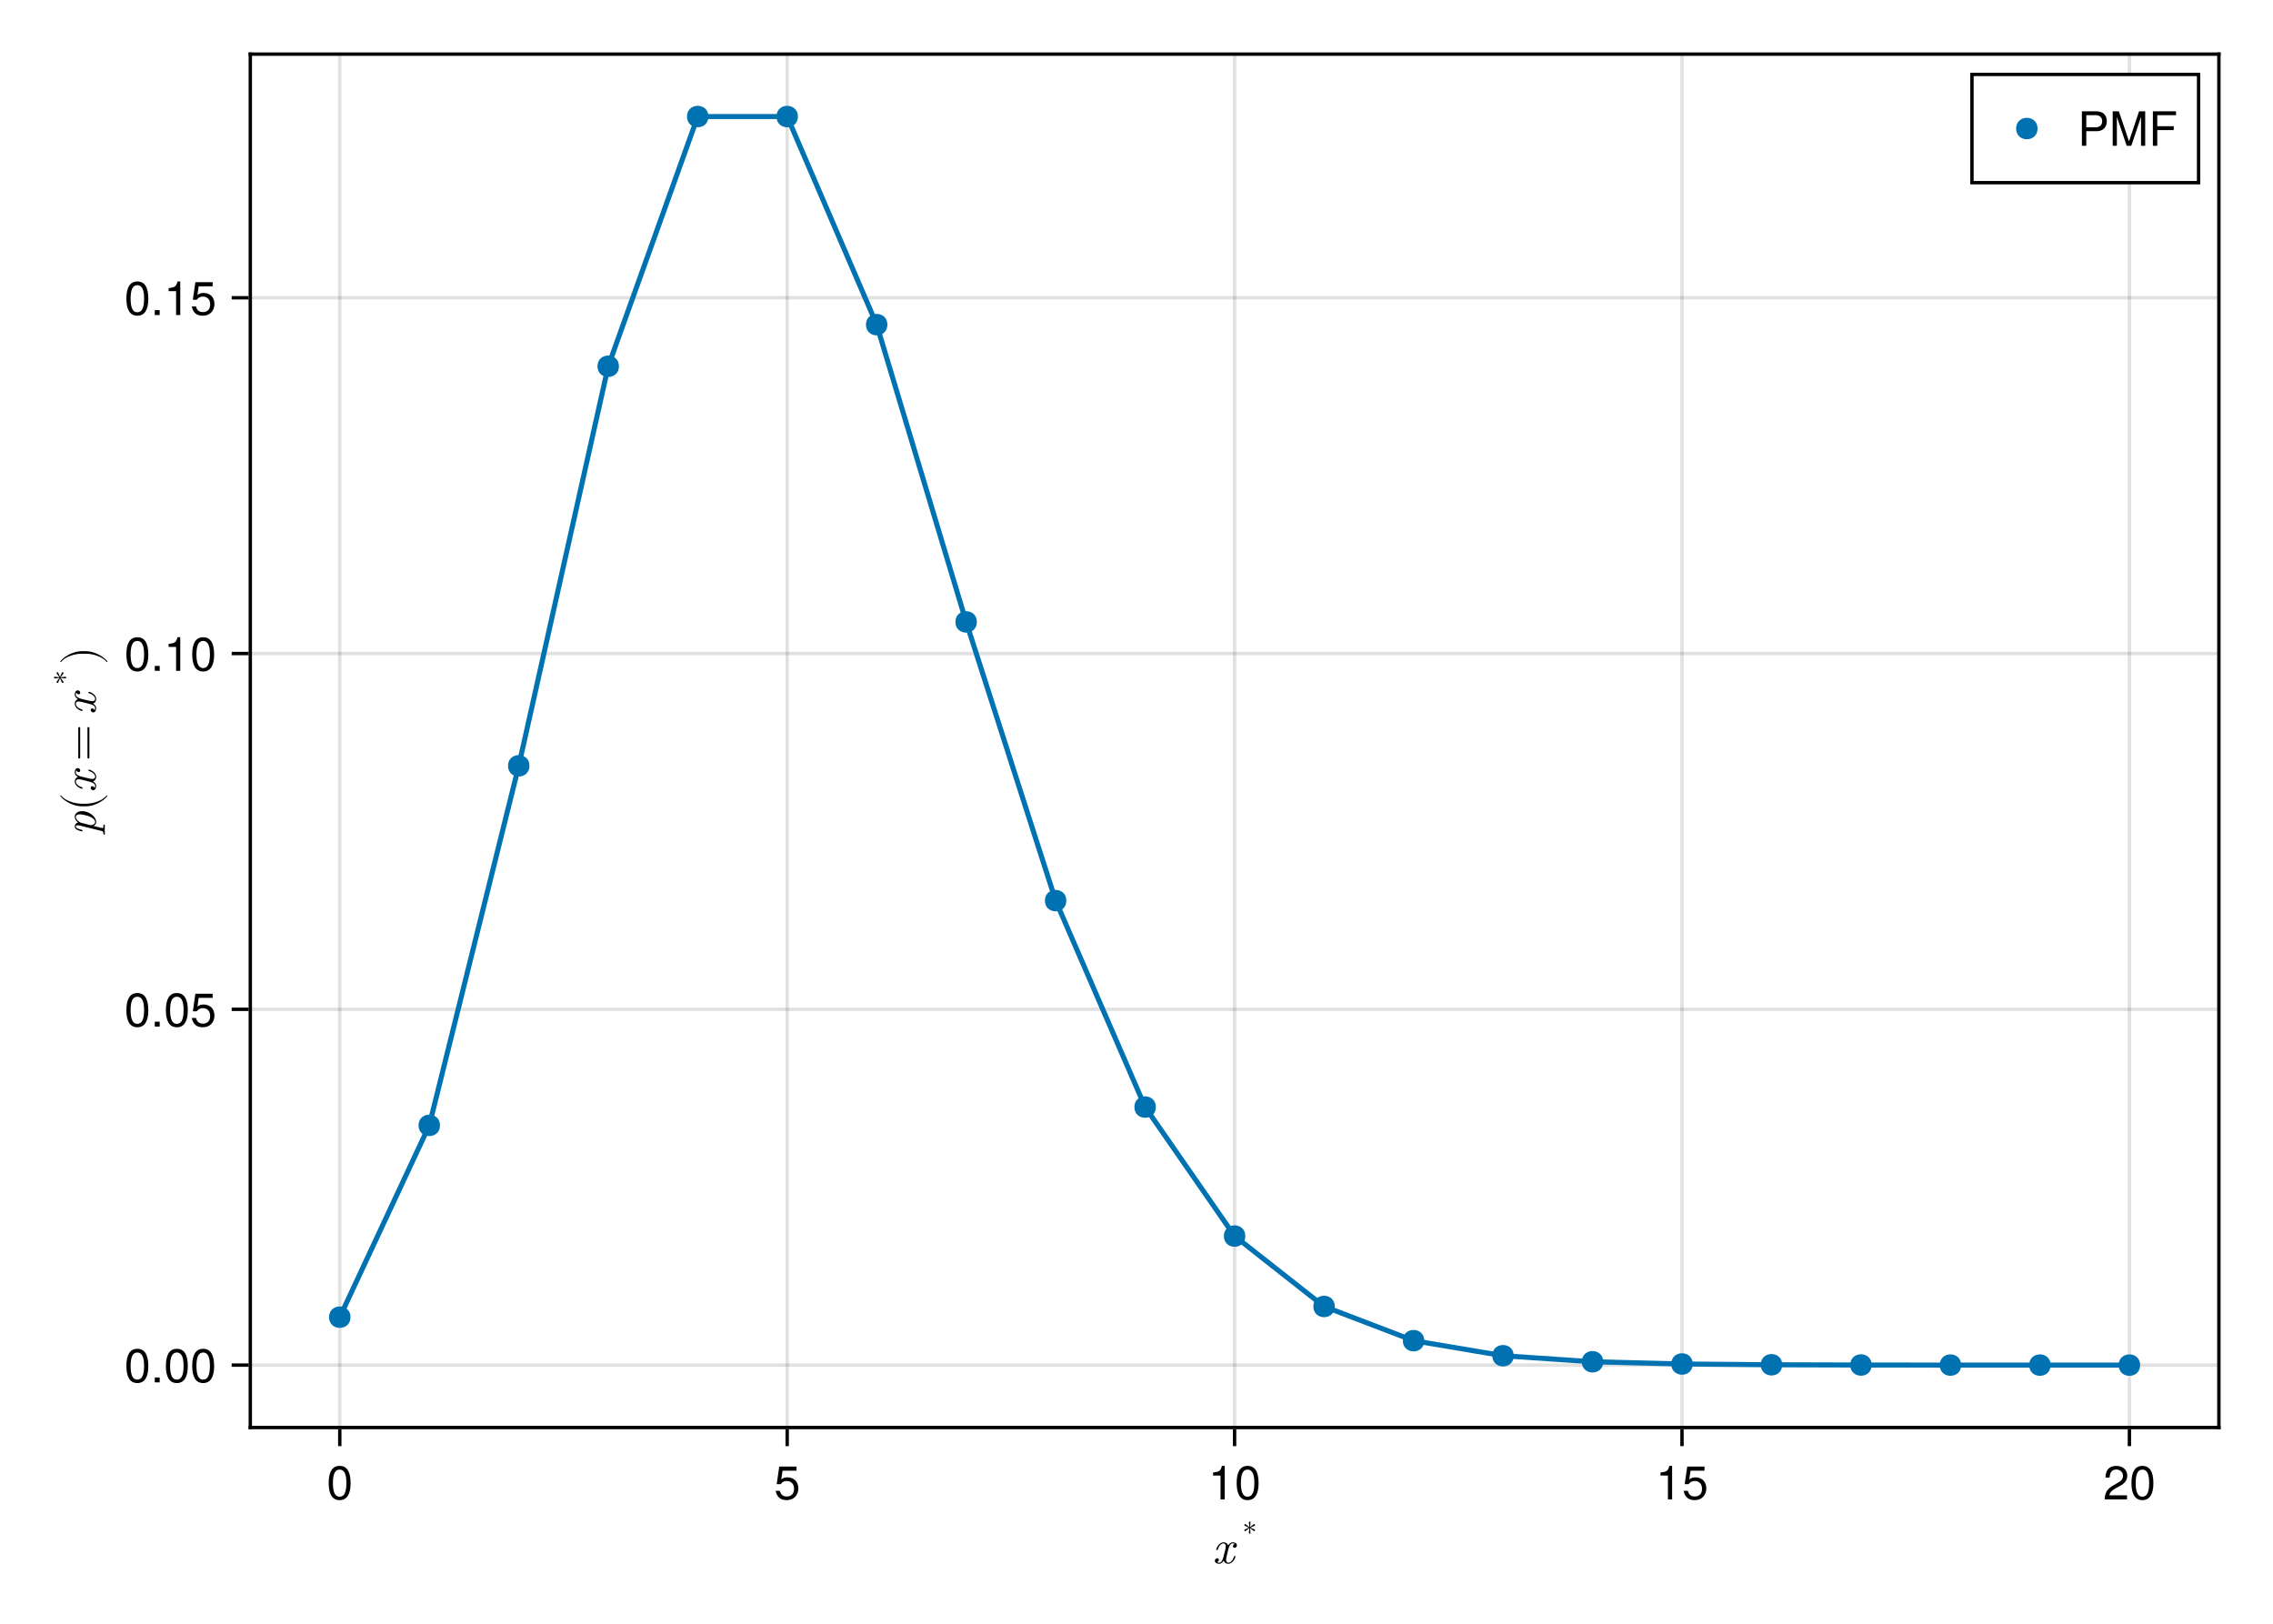 <?xml version="1.0" encoding="UTF-8"?>
<svg xmlns="http://www.w3.org/2000/svg" xmlns:xlink="http://www.w3.org/1999/xlink" width="672" height="480" viewBox="0 0 672 480">
<defs>
<g>
<g id="glyph-0-0-bc3c8c30">
<path d="M 6.828 -2 C 6.828 -2.141 6.719 -2.141 6.625 -2.141 C 6.453 -2.141 6.438 -2.125 6.375 -1.906 C 5.984 -0.703 5.297 -0.156 4.703 -0.156 C 4.422 -0.156 4.047 -0.328 4.047 -1.047 C 4.047 -1.391 4.203 -1.984 4.312 -2.469 L 4.781 -4.375 C 4.984 -5.109 5.359 -5.875 6.016 -5.875 C 6.062 -5.875 6.406 -5.875 6.641 -5.688 C 6.078 -5.547 6.078 -5.016 6.078 -5.016 C 6.078 -4.828 6.203 -4.562 6.562 -4.562 C 6.812 -4.562 7.25 -4.766 7.25 -5.312 C 7.25 -6.016 6.438 -6.188 6.031 -6.188 C 5.266 -6.188 4.797 -5.5 4.656 -5.234 C 4.359 -6.078 3.672 -6.188 3.312 -6.188 C 1.922 -6.188 1.156 -4.359 1.156 -4.031 C 1.156 -3.891 1.297 -3.891 1.375 -3.891 C 1.547 -3.891 1.547 -3.906 1.625 -4.125 C 2 -5.328 2.734 -5.875 3.297 -5.875 C 3.703 -5.875 3.969 -5.562 3.969 -5 C 3.969 -4.656 3.797 -3.969 3.672 -3.453 L 3.344 -2.188 C 3.125 -1.281 2.828 -0.156 1.984 -0.156 C 1.953 -0.156 1.609 -0.156 1.375 -0.344 C 1.797 -0.469 1.922 -0.812 1.922 -1.016 C 1.922 -1.391 1.625 -1.469 1.438 -1.469 C 1.094 -1.469 0.734 -1.172 0.734 -0.719 C 0.734 -0.172 1.328 0.156 1.969 0.156 C 2.641 0.156 3.109 -0.375 3.344 -0.797 C 3.625 0 4.312 0.156 4.672 0.156 C 6.125 0.156 6.828 -1.719 6.828 -2 Z M 6.828 -2 "/>
</g>
<g id="glyph-1-0-bc3c8c30">
<path d="M 3.672 -3.594 C 3.734 -3.719 3.688 -3.891 3.562 -3.938 L 2.297 -4.5 L 3.562 -5.047 C 3.688 -5.109 3.734 -5.266 3.672 -5.406 C 3.594 -5.531 3.422 -5.562 3.297 -5.484 L 2.203 -4.672 L 2.344 -6.031 C 2.359 -6.172 2.25 -6.297 2.094 -6.297 C 1.953 -6.297 1.844 -6.172 1.859 -6.031 L 2 -4.672 L 0.906 -5.484 C 0.781 -5.562 0.609 -5.531 0.531 -5.406 C 0.469 -5.266 0.516 -5.109 0.641 -5.047 L 1.906 -4.5 L 0.641 -3.938 C 0.516 -3.891 0.469 -3.719 0.531 -3.594 C 0.609 -3.469 0.781 -3.438 0.906 -3.516 L 2 -4.328 L 1.859 -2.969 C 1.844 -2.812 1.953 -2.688 2.094 -2.688 C 2.25 -2.688 2.359 -2.812 2.344 -2.969 L 2.203 -4.328 L 3.297 -3.516 C 3.422 -3.438 3.594 -3.469 3.672 -3.594 Z M 3.672 -3.594 "/>
</g>
<g id="glyph-2-0-bc3c8c30">
<path d="M 7.094 -4.781 C 7.094 -1.516 5.953 0.203 3.844 0.203 C 1.719 0.203 0.609 -1.516 0.609 -4.859 C 0.609 -8.188 1.703 -9.922 3.844 -9.922 C 6 -9.922 7.094 -8.219 7.094 -4.781 Z M 5.844 -4.891 C 5.844 -7.547 5.188 -8.828 3.844 -8.828 C 2.516 -8.828 1.859 -7.562 1.859 -4.844 C 1.859 -2.125 2.516 -0.812 3.828 -0.812 C 5.188 -0.812 5.844 -2.078 5.844 -4.891 Z M 5.844 -4.891 "/>
</g>
<g id="glyph-3-0-bc3c8c30">
<path d="M 7.188 -3.297 C 7.188 -1.188 5.781 0.203 3.781 0.203 C 2.016 0.203 0.891 -0.578 0.484 -2.547 C 0.484 -2.547 1.719 -2.547 1.719 -2.547 C 2.016 -1.422 2.672 -0.875 3.75 -0.875 C 5.094 -0.875 5.922 -1.688 5.922 -3.125 C 5.922 -4.594 5.078 -5.453 3.75 -5.453 C 2.984 -5.453 2.5 -5.203 1.938 -4.516 C 1.938 -4.516 0.797 -4.516 0.797 -4.516 C 0.797 -4.516 1.547 -9.719 1.547 -9.719 C 1.547 -9.719 6.656 -9.719 6.656 -9.719 C 6.656 -9.719 6.656 -8.5 6.656 -8.5 C 6.656 -8.5 2.531 -8.5 2.531 -8.5 C 2.531 -8.5 2.141 -5.938 2.141 -5.938 C 2.719 -6.359 3.281 -6.531 3.969 -6.531 C 5.875 -6.531 7.188 -5.25 7.188 -3.297 Z M 7.188 -3.297 "/>
</g>
<g id="glyph-4-0-bc3c8c30">
<path d="M 4.859 0 C 4.859 0 3.625 0 3.625 0 C 3.625 0 3.625 -7.062 3.625 -7.062 C 3.625 -7.062 1.422 -7.062 1.422 -7.062 C 1.422 -7.062 1.422 -7.953 1.422 -7.953 C 3.328 -8.188 3.609 -8.406 4.047 -9.922 C 4.047 -9.922 4.859 -9.922 4.859 -9.922 C 4.859 -9.922 4.859 0 4.859 0 Z M 4.859 0 "/>
</g>
<g id="glyph-4-1-bc3c8c30">
<path d="M 7.094 -4.781 C 7.094 -1.516 5.953 0.203 3.844 0.203 C 1.719 0.203 0.609 -1.516 0.609 -4.859 C 0.609 -8.188 1.703 -9.922 3.844 -9.922 C 6 -9.922 7.094 -8.219 7.094 -4.781 Z M 5.844 -4.891 C 5.844 -7.547 5.188 -8.828 3.844 -8.828 C 2.516 -8.828 1.859 -7.562 1.859 -4.844 C 1.859 -2.125 2.516 -0.812 3.828 -0.812 C 5.188 -0.812 5.844 -2.078 5.844 -4.891 Z M 5.844 -4.891 "/>
</g>
<g id="glyph-4-2-bc3c8c30">
<path d="M 7.156 -7.016 C 7.156 -5.797 6.438 -4.766 5.047 -4.016 C 5.047 -4.016 3.656 -3.266 3.656 -3.266 C 2.438 -2.547 1.984 -2.031 1.859 -1.219 C 1.859 -1.219 7.078 -1.219 7.078 -1.219 C 7.078 -1.219 7.078 0 7.078 0 C 7.078 0 0.469 0 0.469 0 C 0.594 -2.188 1.188 -3.125 3.266 -4.297 C 3.266 -4.297 4.547 -5.031 4.547 -5.031 C 5.438 -5.531 5.891 -6.203 5.891 -6.984 C 5.891 -8.047 5.047 -8.844 3.938 -8.844 C 2.719 -8.844 2.031 -8.141 1.938 -6.484 C 1.938 -6.484 0.703 -6.484 0.703 -6.484 C 0.766 -8.891 1.953 -9.922 3.969 -9.922 C 5.859 -9.922 7.156 -8.688 7.156 -7.016 Z M 7.156 -7.016 "/>
</g>
<g id="glyph-5-0-bc3c8c30">
<path d="M 4.859 0 C 4.859 0 3.625 0 3.625 0 C 3.625 0 3.625 -7.062 3.625 -7.062 C 3.625 -7.062 1.422 -7.062 1.422 -7.062 C 1.422 -7.062 1.422 -7.953 1.422 -7.953 C 3.328 -8.188 3.609 -8.406 4.047 -9.922 C 4.047 -9.922 4.859 -9.922 4.859 -9.922 C 4.859 -9.922 4.859 0 4.859 0 Z M 4.859 0 "/>
</g>
<g id="glyph-5-1-bc3c8c30">
<path d="M 7.188 -3.297 C 7.188 -1.188 5.781 0.203 3.781 0.203 C 2.016 0.203 0.891 -0.578 0.484 -2.547 C 0.484 -2.547 1.719 -2.547 1.719 -2.547 C 2.016 -1.422 2.672 -0.875 3.75 -0.875 C 5.094 -0.875 5.922 -1.688 5.922 -3.125 C 5.922 -4.594 5.078 -5.453 3.75 -5.453 C 2.984 -5.453 2.5 -5.203 1.938 -4.516 C 1.938 -4.516 0.797 -4.516 0.797 -4.516 C 0.797 -4.516 1.547 -9.719 1.547 -9.719 C 1.547 -9.719 6.656 -9.719 6.656 -9.719 C 6.656 -9.719 6.656 -8.5 6.656 -8.5 C 6.656 -8.5 2.531 -8.5 2.531 -8.5 C 2.531 -8.5 2.141 -5.938 2.141 -5.938 C 2.719 -6.359 3.281 -6.531 3.969 -6.531 C 5.875 -6.531 7.188 -5.25 7.188 -3.297 Z M 7.188 -3.297 "/>
</g>
<g id="glyph-6-0-bc3c8c30">
<path d="M -4 -7.141 C -5.5 -7.141 -6.188 -6.297 -6.188 -5.453 C -6.188 -4.781 -5.688 -4.172 -5.203 -3.766 C -6.016 -3.594 -6.188 -2.969 -6.188 -2.625 C -6.188 -2.109 -5.859 -1.828 -5.453 -1.609 C -4.891 -1.344 -4.031 -1.156 -4.031 -1.156 C -3.891 -1.156 -3.891 -1.297 -3.891 -1.375 C -3.891 -1.547 -3.906 -1.562 -4.219 -1.641 C -5.188 -1.891 -5.875 -2.156 -5.875 -2.594 C -5.875 -2.953 -5.469 -2.953 -5.312 -2.953 C -5.234 -2.953 -5.016 -2.953 -4.625 -2.859 L 1.797 -1.266 C 2.219 -1.141 2.266 -1.031 2.281 -0.484 C 2.281 -0.359 2.281 -0.203 2.547 -0.203 C 2.641 -0.203 2.719 -0.266 2.719 -0.359 C 2.719 -0.734 2.672 -1.141 2.672 -1.547 C 2.672 -1.984 2.719 -2.469 2.719 -2.891 C 2.719 -2.984 2.719 -3.156 2.453 -3.156 C 2.281 -3.156 2.281 -3.031 2.281 -2.828 C 2.281 -2.109 2.203 -2.109 2.062 -2.109 C 1.969 -2.109 1.609 -2.219 1.391 -2.266 L -0.656 -2.766 C -0.422 -2.875 0.156 -3.219 0.156 -3.953 C 0.156 -5.469 -1.922 -7.141 -4 -7.141 Z M -1.484 -5.422 C -1.141 -5.25 -0.156 -4.641 -0.156 -3.938 C -0.156 -3.125 -1.344 -2.984 -1.453 -2.984 C -1.5 -2.984 -1.547 -3 -1.656 -3.031 L -4.297 -3.688 C -4.781 -3.797 -5.875 -4.656 -5.875 -5.438 C -5.875 -6.062 -5.078 -6.203 -4.641 -6.203 C -4.047 -6.203 -2.375 -5.828 -1.484 -5.422 Z M -1.484 -5.422 "/>
</g>
<g id="glyph-7-0-bc3c8c30">
<path d="M 3.328 -4.641 C 3.297 -4.641 3.25 -4.625 3.219 -4.594 C 2.125 -3.141 -0.672 -2.172 -2.906 -2.172 L -4.094 -2.172 C -6.328 -2.172 -9.125 -3.141 -10.219 -4.594 C -10.25 -4.625 -10.297 -4.641 -10.328 -4.641 C -10.406 -4.641 -10.469 -4.578 -10.469 -4.516 C -10.469 -4.484 -10.453 -4.453 -10.438 -4.422 C -9.281 -2.891 -6.484 -1.406 -4.094 -1.406 L -2.906 -1.406 C -0.516 -1.406 2.281 -2.891 3.438 -4.422 C 3.453 -4.453 3.469 -4.484 3.469 -4.516 C 3.469 -4.578 3.406 -4.641 3.328 -4.641 Z M 3.328 -4.641 "/>
</g>
<g id="glyph-7-1-bc3c8c30">
<path d="M -4.859 -10.109 C -5.016 -10.109 -5.141 -9.984 -5.141 -9.828 L -5.141 -1.062 C -5.141 -0.906 -5.016 -0.781 -4.859 -0.781 C -4.703 -0.781 -4.578 -0.906 -4.578 -1.062 L -4.578 -9.828 C -4.578 -9.984 -4.703 -10.109 -4.859 -10.109 Z M -2.141 -10.109 C -2.297 -10.109 -2.422 -9.984 -2.422 -9.828 L -2.422 -1.062 C -2.422 -0.906 -2.297 -0.781 -2.141 -0.781 C -1.984 -0.781 -1.859 -0.906 -1.859 -1.062 L -1.859 -9.828 C -1.859 -9.984 -1.984 -10.109 -2.141 -10.109 Z M -2.141 -10.109 "/>
</g>
<g id="glyph-7-2-bc3c8c30">
<path d="M -2.906 -4.031 L -4.094 -4.031 C -6.484 -4.031 -9.281 -2.562 -10.438 -1.016 C -10.453 -1 -10.469 -0.969 -10.469 -0.938 C -10.469 -0.875 -10.406 -0.797 -10.328 -0.797 C -10.297 -0.797 -10.25 -0.828 -10.219 -0.859 C -9.125 -2.312 -6.328 -3.281 -4.094 -3.281 L -2.906 -3.281 C -0.672 -3.281 2.125 -2.312 3.219 -0.859 C 3.25 -0.828 3.297 -0.797 3.328 -0.797 C 3.406 -0.797 3.469 -0.875 3.469 -0.938 C 3.469 -0.969 3.453 -1 3.438 -1.016 C 2.281 -2.562 -0.516 -4.031 -2.906 -4.031 Z M -2.906 -4.031 "/>
</g>
<g id="glyph-8-0-bc3c8c30">
<path d="M -2 -6.828 C -2.141 -6.828 -2.141 -6.719 -2.141 -6.625 C -2.141 -6.453 -2.125 -6.438 -1.906 -6.375 C -0.703 -5.984 -0.156 -5.297 -0.156 -4.703 C -0.156 -4.422 -0.328 -4.047 -1.047 -4.047 C -1.391 -4.047 -1.984 -4.203 -2.469 -4.312 L -4.375 -4.781 C -5.109 -4.984 -5.875 -5.359 -5.875 -6.016 C -5.875 -6.062 -5.875 -6.406 -5.688 -6.641 C -5.547 -6.078 -5.016 -6.078 -5.016 -6.078 C -4.828 -6.078 -4.562 -6.203 -4.562 -6.562 C -4.562 -6.812 -4.766 -7.25 -5.312 -7.25 C -6.016 -7.25 -6.188 -6.438 -6.188 -6.031 C -6.188 -5.266 -5.5 -4.797 -5.234 -4.656 C -6.078 -4.359 -6.188 -3.672 -6.188 -3.312 C -6.188 -1.922 -4.359 -1.156 -4.031 -1.156 C -3.891 -1.156 -3.891 -1.297 -3.891 -1.375 C -3.891 -1.547 -3.906 -1.547 -4.125 -1.625 C -5.328 -2 -5.875 -2.734 -5.875 -3.297 C -5.875 -3.703 -5.562 -3.969 -5 -3.969 C -4.656 -3.969 -3.969 -3.797 -3.453 -3.672 L -2.188 -3.344 C -1.281 -3.125 -0.156 -2.828 -0.156 -1.984 C -0.156 -1.953 -0.156 -1.609 -0.344 -1.375 C -0.469 -1.797 -0.812 -1.922 -1.016 -1.922 C -1.391 -1.922 -1.469 -1.625 -1.469 -1.438 C -1.469 -1.094 -1.172 -0.734 -0.719 -0.734 C -0.172 -0.734 0.156 -1.328 0.156 -1.969 C 0.156 -2.641 -0.375 -3.109 -0.797 -3.344 C 0 -3.625 0.156 -4.312 0.156 -4.672 C 0.156 -6.125 -1.719 -6.828 -2 -6.828 Z M -2 -6.828 "/>
</g>
<g id="glyph-9-0-bc3c8c30">
<path d="M -3.594 -3.672 C -3.719 -3.734 -3.891 -3.688 -3.938 -3.562 L -4.5 -2.297 L -5.047 -3.562 C -5.109 -3.688 -5.266 -3.734 -5.406 -3.672 C -5.531 -3.594 -5.562 -3.422 -5.484 -3.297 L -4.672 -2.203 L -6.031 -2.344 C -6.172 -2.359 -6.297 -2.25 -6.297 -2.094 C -6.297 -1.953 -6.172 -1.844 -6.031 -1.859 L -4.672 -2 L -5.484 -0.906 C -5.562 -0.781 -5.531 -0.609 -5.406 -0.531 C -5.266 -0.469 -5.109 -0.516 -5.047 -0.641 L -4.5 -1.906 L -3.938 -0.641 C -3.891 -0.516 -3.719 -0.469 -3.594 -0.531 C -3.469 -0.609 -3.438 -0.781 -3.516 -0.906 L -4.328 -2 L -2.969 -1.859 C -2.812 -1.844 -2.688 -1.953 -2.688 -2.094 C -2.688 -2.25 -2.812 -2.359 -2.969 -2.344 L -4.328 -2.203 L -3.516 -3.297 C -3.438 -3.422 -3.469 -3.594 -3.594 -3.672 Z M -3.594 -3.672 "/>
</g>
<g id="glyph-10-0-bc3c8c30">
<path d="M 7.094 -4.781 C 7.094 -1.516 5.953 0.203 3.844 0.203 C 1.719 0.203 0.609 -1.516 0.609 -4.859 C 0.609 -8.188 1.703 -9.922 3.844 -9.922 C 6 -9.922 7.094 -8.219 7.094 -4.781 Z M 5.844 -4.891 C 5.844 -7.547 5.188 -8.828 3.844 -8.828 C 2.516 -8.828 1.859 -7.562 1.859 -4.844 C 1.859 -2.125 2.516 -0.812 3.828 -0.812 C 5.188 -0.812 5.844 -2.078 5.844 -4.891 Z M 5.844 -4.891 "/>
</g>
<g id="glyph-10-1-bc3c8c30">
<path d="M 2.672 0 C 2.672 0 1.219 0 1.219 0 C 1.219 0 1.219 -1.453 1.219 -1.453 C 1.219 -1.453 2.672 -1.453 2.672 -1.453 C 2.672 -1.453 2.672 0 2.672 0 Z M 2.672 0 "/>
</g>
<g id="glyph-11-0-bc3c8c30">
<path d="M 7.094 -4.781 C 7.094 -1.516 5.953 0.203 3.844 0.203 C 1.719 0.203 0.609 -1.516 0.609 -4.859 C 0.609 -8.188 1.703 -9.922 3.844 -9.922 C 6 -9.922 7.094 -8.219 7.094 -4.781 Z M 5.844 -4.891 C 5.844 -7.547 5.188 -8.828 3.844 -8.828 C 2.516 -8.828 1.859 -7.562 1.859 -4.844 C 1.859 -2.125 2.516 -0.812 3.828 -0.812 C 5.188 -0.812 5.844 -2.078 5.844 -4.891 Z M 5.844 -4.891 "/>
</g>
<g id="glyph-11-1-bc3c8c30">
<path d="M 4.859 0 C 4.859 0 3.625 0 3.625 0 C 3.625 0 3.625 -7.062 3.625 -7.062 C 3.625 -7.062 1.422 -7.062 1.422 -7.062 C 1.422 -7.062 1.422 -7.953 1.422 -7.953 C 3.328 -8.188 3.609 -8.406 4.047 -9.922 C 4.047 -9.922 4.859 -9.922 4.859 -9.922 C 4.859 -9.922 4.859 0 4.859 0 Z M 4.859 0 "/>
</g>
<g id="glyph-12-0-bc3c8c30">
<path d="M 7.094 -4.781 C 7.094 -1.516 5.953 0.203 3.844 0.203 C 1.719 0.203 0.609 -1.516 0.609 -4.859 C 0.609 -8.188 1.703 -9.922 3.844 -9.922 C 6 -9.922 7.094 -8.219 7.094 -4.781 Z M 5.844 -4.891 C 5.844 -7.547 5.188 -8.828 3.844 -8.828 C 2.516 -8.828 1.859 -7.562 1.859 -4.844 C 1.859 -2.125 2.516 -0.812 3.828 -0.812 C 5.188 -0.812 5.844 -2.078 5.844 -4.891 Z M 5.844 -4.891 "/>
</g>
<g id="glyph-12-1-bc3c8c30">
<path d="M 7.188 -3.297 C 7.188 -1.188 5.781 0.203 3.781 0.203 C 2.016 0.203 0.891 -0.578 0.484 -2.547 C 0.484 -2.547 1.719 -2.547 1.719 -2.547 C 2.016 -1.422 2.672 -0.875 3.75 -0.875 C 5.094 -0.875 5.922 -1.688 5.922 -3.125 C 5.922 -4.594 5.078 -5.453 3.75 -5.453 C 2.984 -5.453 2.5 -5.203 1.938 -4.516 C 1.938 -4.516 0.797 -4.516 0.797 -4.516 C 0.797 -4.516 1.547 -9.719 1.547 -9.719 C 1.547 -9.719 6.656 -9.719 6.656 -9.719 C 6.656 -9.719 6.656 -8.5 6.656 -8.5 C 6.656 -8.5 2.531 -8.5 2.531 -8.5 C 2.531 -8.5 2.141 -5.938 2.141 -5.938 C 2.719 -6.359 3.281 -6.531 3.969 -6.531 C 5.875 -6.531 7.188 -5.25 7.188 -3.297 Z M 7.188 -3.297 "/>
</g>
<g id="glyph-13-0-bc3c8c30">
<path d="M 8.641 -7.203 C 8.641 -5.516 7.469 -4.328 5.781 -4.328 C 5.781 -4.328 2.578 -4.328 2.578 -4.328 C 2.578 -4.328 2.578 0 2.578 0 C 2.578 0 1.281 0 1.281 0 C 1.281 0 1.281 -10.203 1.281 -10.203 C 1.281 -10.203 5.484 -10.203 5.484 -10.203 C 7.5 -10.203 8.641 -9.125 8.641 -7.203 Z M 7.281 -7.266 C 7.281 -8.391 6.531 -9.062 5.297 -9.062 C 5.297 -9.062 2.578 -9.062 2.578 -9.062 C 2.578 -9.062 2.578 -5.469 2.578 -5.469 C 2.578 -5.469 5.297 -5.469 5.297 -5.469 C 6.531 -5.469 7.281 -6.141 7.281 -7.266 Z M 7.281 -7.266 "/>
</g>
<g id="glyph-13-1-bc3c8c30">
<path d="M 10.656 0 C 10.656 0 9.422 0 9.422 0 C 9.422 0 9.422 -8.547 9.422 -8.547 C 9.422 -8.547 6.547 0 6.547 0 C 6.547 0 5.188 0 5.188 0 C 5.188 0 2.281 -8.547 2.281 -8.547 C 2.281 -8.547 2.281 0 2.281 0 C 2.281 0 1.047 0 1.047 0 C 1.047 0 1.047 -10.203 1.047 -10.203 C 1.047 -10.203 2.859 -10.203 2.859 -10.203 C 2.859 -10.203 5.875 -1.312 5.875 -1.312 C 5.875 -1.312 8.844 -10.203 8.844 -10.203 C 8.844 -10.203 10.656 -10.203 10.656 -10.203 C 10.656 -10.203 10.656 0 10.656 0 Z M 10.656 0 "/>
</g>
<g id="glyph-13-2-bc3c8c30">
<path d="M 8.109 -9.062 C 8.109 -9.062 2.562 -9.062 2.562 -9.062 C 2.562 -9.062 2.562 -5.797 2.562 -5.797 C 2.562 -5.797 7.438 -5.797 7.438 -5.797 C 7.438 -5.797 7.438 -4.641 7.438 -4.641 C 7.438 -4.641 2.562 -4.641 2.562 -4.641 C 2.562 -4.641 2.562 0 2.562 0 C 2.562 0 1.266 0 1.266 0 C 1.266 0 1.266 -10.203 1.266 -10.203 C 1.266 -10.203 8.109 -10.203 8.109 -10.203 C 8.109 -10.203 8.109 -9.062 8.109 -9.062 Z M 8.109 -9.062 "/>
</g>
</g>
</defs>
<rect x="-67.2" y="-48" width="806.4" height="576" fill="rgb(100%, 100%, 100%)" fill-opacity="1"/>
<path fill-rule="nonzero" fill="rgb(100%, 100%, 100%)" fill-opacity="1" d="M 74 422 L 656 422 L 656 16 L 74 16 Z M 74 422 "/>
<path fill="none" stroke-width="1" stroke-linecap="butt" stroke-linejoin="miter" stroke="rgb(0%, 0%, 0%)" stroke-opacity="0.12" stroke-miterlimit="1.155" d="M 100.453 422 L 100.453 16 "/>
<path fill="none" stroke-width="1" stroke-linecap="butt" stroke-linejoin="miter" stroke="rgb(0%, 0%, 0%)" stroke-opacity="0.12" stroke-miterlimit="1.155" d="M 232.727 422 L 232.727 16 "/>
<path fill="none" stroke-width="1" stroke-linecap="butt" stroke-linejoin="miter" stroke="rgb(0%, 0%, 0%)" stroke-opacity="0.12" stroke-miterlimit="1.155" d="M 365 422 L 365 16 "/>
<path fill="none" stroke-width="1" stroke-linecap="butt" stroke-linejoin="miter" stroke="rgb(0%, 0%, 0%)" stroke-opacity="0.12" stroke-miterlimit="1.155" d="M 497.273 422 L 497.273 16 "/>
<path fill="none" stroke-width="1" stroke-linecap="butt" stroke-linejoin="miter" stroke="rgb(0%, 0%, 0%)" stroke-opacity="0.12" stroke-miterlimit="1.155" d="M 629.547 422 L 629.547 16 "/>
<path fill="none" stroke-width="1" stroke-linecap="butt" stroke-linejoin="miter" stroke="rgb(0%, 0%, 0%)" stroke-opacity="0.12" stroke-miterlimit="1.155" d="M 74 403.547 L 656 403.547 "/>
<path fill="none" stroke-width="1" stroke-linecap="butt" stroke-linejoin="miter" stroke="rgb(0%, 0%, 0%)" stroke-opacity="0.12" stroke-miterlimit="1.155" d="M 74 298.371 L 656 298.371 "/>
<path fill="none" stroke-width="1" stroke-linecap="butt" stroke-linejoin="miter" stroke="rgb(0%, 0%, 0%)" stroke-opacity="0.12" stroke-miterlimit="1.155" d="M 74 193.199 L 656 193.199 "/>
<path fill="none" stroke-width="1" stroke-linecap="butt" stroke-linejoin="miter" stroke="rgb(0%, 0%, 0%)" stroke-opacity="0.12" stroke-miterlimit="1.155" d="M 74 88.023 L 656 88.023 "/>
<g fill="rgb(0%, 0%, 0%)" fill-opacity="1">
<use xlink:href="#glyph-0-0-bc3c8c30" x="358.434" y="462.114"/>
</g>
<g fill="rgb(0%, 0%, 0%)" fill-opacity="1">
<use xlink:href="#glyph-1-0-bc3c8c30" x="367.366" y="456.08"/>
</g>
<g fill="rgb(0%, 0%, 0%)" fill-opacity="1">
<use xlink:href="#glyph-2-0-bc3c8c30" x="96.563" y="443.258"/>
</g>
<g fill="rgb(0%, 0%, 0%)" fill-opacity="1">
<use xlink:href="#glyph-3-0-bc3c8c30" x="228.835" y="443.258"/>
</g>
<g fill="rgb(0%, 0%, 0%)" fill-opacity="1">
<use xlink:href="#glyph-4-0-bc3c8c30" x="357.216" y="443.258"/>
</g>
<g fill="rgb(0%, 0%, 0%)" fill-opacity="1">
<use xlink:href="#glyph-4-1-bc3c8c30" x="365" y="443.258"/>
</g>
<g fill="rgb(0%, 0%, 0%)" fill-opacity="1">
<use xlink:href="#glyph-5-0-bc3c8c30" x="489.489" y="443.258"/>
</g>
<g fill="rgb(0%, 0%, 0%)" fill-opacity="1">
<use xlink:href="#glyph-5-1-bc3c8c30" x="497.273" y="443.258"/>
</g>
<g fill="rgb(0%, 0%, 0%)" fill-opacity="1">
<use xlink:href="#glyph-4-2-bc3c8c30" x="621.761" y="443.258"/>
</g>
<g fill="rgb(0%, 0%, 0%)" fill-opacity="1">
<use xlink:href="#glyph-4-1-bc3c8c30" x="629.545" y="443.258"/>
</g>
<g fill="rgb(0%, 0%, 0%)" fill-opacity="1">
<use xlink:href="#glyph-6-0-bc3c8c30" x="28.284" y="246.923"/>
</g>
<g fill="rgb(0%, 0%, 0%)" fill-opacity="1">
<use xlink:href="#glyph-7-0-bc3c8c30" x="28.284" y="239.769"/>
</g>
<g fill="rgb(0%, 0%, 0%)" fill-opacity="1">
<use xlink:href="#glyph-8-0-bc3c8c30" x="28.284" y="234.323"/>
</g>
<g fill="rgb(0%, 0%, 0%)" fill-opacity="1">
<use xlink:href="#glyph-7-1-bc3c8c30" x="28.284" y="225.027"/>
</g>
<g fill="rgb(0%, 0%, 0%)" fill-opacity="1">
<use xlink:href="#glyph-8-0-bc3c8c30" x="28.284" y="211.335"/>
</g>
<g fill="rgb(0%, 0%, 0%)" fill-opacity="1">
<use xlink:href="#glyph-9-0-bc3c8c30" x="22.25" y="202.403"/>
</g>
<g fill="rgb(0%, 0%, 0%)" fill-opacity="1">
<use xlink:href="#glyph-7-2-bc3c8c30" x="28.284" y="196.523"/>
</g>
<g fill="rgb(0%, 0%, 0%)" fill-opacity="1">
<use xlink:href="#glyph-10-0-bc3c8c30" x="36.756" y="408.649"/>
</g>
<g fill="rgb(0%, 0%, 0%)" fill-opacity="1">
<use xlink:href="#glyph-10-1-bc3c8c30" x="44.54" y="408.649"/>
</g>
<g fill="rgb(0%, 0%, 0%)" fill-opacity="1">
<use xlink:href="#glyph-11-0-bc3c8c30" x="48.432" y="408.649"/>
</g>
<g fill="rgb(0%, 0%, 0%)" fill-opacity="1">
<use xlink:href="#glyph-12-0-bc3c8c30" x="56.216" y="408.649"/>
</g>
<g fill="rgb(0%, 0%, 0%)" fill-opacity="1">
<use xlink:href="#glyph-10-0-bc3c8c30" x="36.756" y="303.475"/>
</g>
<g fill="rgb(0%, 0%, 0%)" fill-opacity="1">
<use xlink:href="#glyph-10-1-bc3c8c30" x="44.54" y="303.475"/>
</g>
<g fill="rgb(0%, 0%, 0%)" fill-opacity="1">
<use xlink:href="#glyph-11-0-bc3c8c30" x="48.432" y="303.475"/>
</g>
<g fill="rgb(0%, 0%, 0%)" fill-opacity="1">
<use xlink:href="#glyph-12-1-bc3c8c30" x="56.216" y="303.475"/>
</g>
<g fill="rgb(0%, 0%, 0%)" fill-opacity="1">
<use xlink:href="#glyph-10-0-bc3c8c30" x="36.756" y="198.301"/>
</g>
<g fill="rgb(0%, 0%, 0%)" fill-opacity="1">
<use xlink:href="#glyph-10-1-bc3c8c30" x="44.54" y="198.301"/>
</g>
<g fill="rgb(0%, 0%, 0%)" fill-opacity="1">
<use xlink:href="#glyph-11-1-bc3c8c30" x="48.432" y="198.301"/>
</g>
<g fill="rgb(0%, 0%, 0%)" fill-opacity="1">
<use xlink:href="#glyph-12-0-bc3c8c30" x="56.216" y="198.301"/>
</g>
<g fill="rgb(0%, 0%, 0%)" fill-opacity="1">
<use xlink:href="#glyph-10-0-bc3c8c30" x="36.756" y="93.128"/>
</g>
<g fill="rgb(0%, 0%, 0%)" fill-opacity="1">
<use xlink:href="#glyph-10-1-bc3c8c30" x="44.54" y="93.128"/>
</g>
<g fill="rgb(0%, 0%, 0%)" fill-opacity="1">
<use xlink:href="#glyph-11-1-bc3c8c30" x="48.432" y="93.128"/>
</g>
<g fill="rgb(0%, 0%, 0%)" fill-opacity="1">
<use xlink:href="#glyph-12-1-bc3c8c30" x="56.216" y="93.128"/>
</g>
<path fill-rule="nonzero" fill="rgb(0%, 44.706%, 69.804%)" fill-opacity="1" d="M 103.629 389.371 C 103.629 385.145 97.281 385.145 97.281 389.371 C 97.281 393.602 103.629 393.602 103.629 389.371 Z M 103.629 389.371 "/>
<path fill-rule="nonzero" fill="rgb(0%, 44.706%, 69.804%)" fill-opacity="1" d="M 130.082 332.68 C 130.082 328.449 123.738 328.449 123.738 332.68 C 123.738 336.91 130.082 336.91 130.082 332.68 Z M 130.082 332.68 "/>
<path fill-rule="nonzero" fill="rgb(0%, 44.706%, 69.804%)" fill-opacity="1" d="M 156.535 226.383 C 156.535 222.152 150.191 222.152 150.191 226.383 C 150.191 230.613 156.535 230.613 156.535 226.383 Z M 156.535 226.383 "/>
<path fill-rule="nonzero" fill="rgb(0%, 44.706%, 69.804%)" fill-opacity="1" d="M 182.992 108.273 C 182.992 104.043 176.645 104.043 176.645 108.273 C 176.645 112.504 182.992 112.504 182.992 108.273 Z M 182.992 108.273 "/>
<path fill-rule="nonzero" fill="rgb(0%, 44.706%, 69.804%)" fill-opacity="1" d="M 209.445 34.453 C 209.445 30.223 203.102 30.223 203.102 34.453 C 203.102 38.684 209.445 38.684 209.445 34.453 Z M 209.445 34.453 "/>
<path fill-rule="nonzero" fill="rgb(0%, 44.706%, 69.804%)" fill-opacity="1" d="M 235.898 34.453 C 235.898 30.223 229.555 30.223 229.555 34.453 C 229.555 38.684 235.898 38.684 235.898 34.453 Z M 235.898 34.453 "/>
<path fill-rule="nonzero" fill="rgb(0%, 44.706%, 69.804%)" fill-opacity="1" d="M 262.355 95.969 C 262.355 91.738 256.008 91.738 256.008 95.969 C 256.008 100.199 262.355 100.199 262.355 95.969 Z M 262.355 95.969 "/>
<path fill-rule="nonzero" fill="rgb(0%, 44.706%, 69.804%)" fill-opacity="1" d="M 288.809 183.848 C 288.809 179.617 282.465 179.617 282.465 183.848 C 282.465 188.078 288.809 188.078 288.809 183.848 Z M 288.809 183.848 "/>
<path fill-rule="nonzero" fill="rgb(0%, 44.706%, 69.804%)" fill-opacity="1" d="M 315.262 266.234 C 315.262 262.004 308.918 262.004 308.918 266.234 C 308.918 270.465 315.262 270.465 315.262 266.234 Z M 315.262 266.234 "/>
<path fill-rule="nonzero" fill="rgb(0%, 44.706%, 69.804%)" fill-opacity="1" d="M 341.719 327.262 C 341.719 323.031 335.371 323.031 335.371 327.262 C 335.371 331.492 341.719 331.492 341.719 327.262 Z M 341.719 327.262 "/>
<path fill-rule="nonzero" fill="rgb(0%, 44.706%, 69.804%)" fill-opacity="1" d="M 368.172 365.402 C 368.172 361.176 361.828 361.176 361.828 365.402 C 361.828 369.633 368.172 369.633 368.172 365.402 Z M 368.172 365.402 "/>
<path fill-rule="nonzero" fill="rgb(0%, 44.706%, 69.804%)" fill-opacity="1" d="M 394.629 386.207 C 394.629 381.98 388.281 381.98 388.281 386.207 C 388.281 390.438 394.629 390.438 394.629 386.207 Z M 394.629 386.207 "/>
<path fill-rule="nonzero" fill="rgb(0%, 44.706%, 69.804%)" fill-opacity="1" d="M 421.082 396.32 C 421.082 392.094 414.738 392.094 414.738 396.32 C 414.738 400.551 421.082 400.551 421.082 396.32 Z M 421.082 396.32 "/>
<path fill-rule="nonzero" fill="rgb(0%, 44.706%, 69.804%)" fill-opacity="1" d="M 447.535 400.77 C 447.535 396.539 441.191 396.539 441.191 400.77 C 441.191 404.996 447.535 404.996 447.535 400.77 Z M 447.535 400.77 "/>
<path fill-rule="nonzero" fill="rgb(0%, 44.706%, 69.804%)" fill-opacity="1" d="M 473.992 402.555 C 473.992 398.324 467.645 398.324 467.645 402.555 C 467.645 406.785 473.992 406.785 473.992 402.555 Z M 473.992 402.555 "/>
<path fill-rule="nonzero" fill="rgb(0%, 44.706%, 69.804%)" fill-opacity="1" d="M 500.445 403.215 C 500.445 398.984 494.102 398.984 494.102 403.215 C 494.102 407.445 500.445 407.445 500.445 403.215 Z M 500.445 403.215 "/>
<path fill-rule="nonzero" fill="rgb(0%, 44.706%, 69.804%)" fill-opacity="1" d="M 526.898 403.441 C 526.898 399.211 520.555 399.211 520.555 403.441 C 520.555 407.672 526.898 407.672 526.898 403.441 Z M 526.898 403.441 "/>
<path fill-rule="nonzero" fill="rgb(0%, 44.706%, 69.804%)" fill-opacity="1" d="M 553.355 403.516 C 553.355 399.285 547.008 399.285 547.008 403.516 C 547.008 407.746 553.355 407.746 553.355 403.516 Z M 553.355 403.516 "/>
<path fill-rule="nonzero" fill="rgb(0%, 44.706%, 69.804%)" fill-opacity="1" d="M 579.809 403.539 C 579.809 399.309 573.465 399.309 573.465 403.539 C 573.465 407.766 579.809 407.766 579.809 403.539 Z M 579.809 403.539 "/>
<path fill-rule="nonzero" fill="rgb(0%, 44.706%, 69.804%)" fill-opacity="1" d="M 606.262 403.543 C 606.262 399.312 599.918 399.312 599.918 403.543 C 599.918 407.773 606.262 407.773 606.262 403.543 Z M 606.262 403.543 "/>
<path fill-rule="nonzero" fill="rgb(0%, 44.706%, 69.804%)" fill-opacity="1" d="M 632.719 403.547 C 632.719 399.316 626.371 399.316 626.371 403.547 C 626.371 407.777 632.719 407.777 632.719 403.547 Z M 632.719 403.547 "/>
<path fill="none" stroke-width="1.5" stroke-linecap="butt" stroke-linejoin="miter" stroke="rgb(0%, 44.706%, 69.804%)" stroke-opacity="1" stroke-miterlimit="2" d="M 100.453 389.371 L 126.91 332.68 L 153.363 226.383 L 179.816 108.273 L 206.273 34.453 L 232.727 34.453 L 259.184 95.969 L 285.637 183.848 L 312.09 266.234 L 338.547 327.262 L 365 365.402 L 391.453 386.207 L 417.91 396.32 L 444.363 400.77 L 470.816 402.555 L 497.273 403.215 L 523.727 403.441 L 550.184 403.516 L 576.637 403.539 L 603.09 403.543 L 629.547 403.547 "/>
<path fill-rule="nonzero" fill="rgb(100%, 100%, 100%)" fill-opacity="1" stroke-width="1" stroke-linecap="butt" stroke-linejoin="miter" stroke="rgb(0%, 0%, 0%)" stroke-opacity="1" stroke-miterlimit="2" d="M 583 54 L 650 54 L 650 22 L 583 22 Z M 583 54 "/>
<path fill="none" stroke-width="1" stroke-linecap="butt" stroke-linejoin="miter" stroke="rgb(0%, 0%, 0%)" stroke-opacity="1" stroke-miterlimit="1.155" d="M 100.453 422.5 L 100.453 427.5 "/>
<path fill="none" stroke-width="1" stroke-linecap="butt" stroke-linejoin="miter" stroke="rgb(0%, 0%, 0%)" stroke-opacity="1" stroke-miterlimit="1.155" d="M 232.727 422.5 L 232.727 427.5 "/>
<path fill="none" stroke-width="1" stroke-linecap="butt" stroke-linejoin="miter" stroke="rgb(0%, 0%, 0%)" stroke-opacity="1" stroke-miterlimit="1.155" d="M 365 422.5 L 365 427.5 "/>
<path fill="none" stroke-width="1" stroke-linecap="butt" stroke-linejoin="miter" stroke="rgb(0%, 0%, 0%)" stroke-opacity="1" stroke-miterlimit="1.155" d="M 497.273 422.5 L 497.273 427.5 "/>
<path fill="none" stroke-width="1" stroke-linecap="butt" stroke-linejoin="miter" stroke="rgb(0%, 0%, 0%)" stroke-opacity="1" stroke-miterlimit="1.155" d="M 629.547 422.5 L 629.547 427.5 "/>
<path fill="none" stroke-width="1" stroke-linecap="butt" stroke-linejoin="miter" stroke="rgb(0%, 0%, 0%)" stroke-opacity="1" stroke-miterlimit="1.155" d="M 73.5 403.547 L 68.5 403.547 "/>
<path fill="none" stroke-width="1" stroke-linecap="butt" stroke-linejoin="miter" stroke="rgb(0%, 0%, 0%)" stroke-opacity="1" stroke-miterlimit="1.155" d="M 73.5 298.371 L 68.5 298.371 "/>
<path fill="none" stroke-width="1" stroke-linecap="butt" stroke-linejoin="miter" stroke="rgb(0%, 0%, 0%)" stroke-opacity="1" stroke-miterlimit="1.155" d="M 73.5 193.199 L 68.5 193.199 "/>
<path fill="none" stroke-width="1" stroke-linecap="butt" stroke-linejoin="miter" stroke="rgb(0%, 0%, 0%)" stroke-opacity="1" stroke-miterlimit="1.155" d="M 73.5 88.023 L 68.5 88.023 "/>
<path fill-rule="nonzero" fill="rgb(0%, 44.706%, 69.804%)" fill-opacity="1" d="M 602.395 38 C 602.395 33.77 596.051 33.77 596.051 38 C 596.051 42.23 602.395 42.23 602.395 38 Z M 602.395 38 "/>
<g fill="rgb(0%, 0%, 0%)" fill-opacity="1">
<use xlink:href="#glyph-13-0-bc3c8c30" x="614.223" y="43.103"/>
</g>
<g fill="rgb(0%, 0%, 0%)" fill-opacity="1">
<use xlink:href="#glyph-13-1-bc3c8c30" x="623.561" y="43.103"/>
</g>
<g fill="rgb(0%, 0%, 0%)" fill-opacity="1">
<use xlink:href="#glyph-13-2-bc3c8c30" x="635.223" y="43.103"/>
</g>
<path fill="none" stroke-width="1" stroke-linecap="butt" stroke-linejoin="miter" stroke="rgb(0%, 0%, 0%)" stroke-opacity="1" stroke-miterlimit="1.155" d="M 73.5 422 L 656.5 422 "/>
<path fill="none" stroke-width="1" stroke-linecap="butt" stroke-linejoin="miter" stroke="rgb(0%, 0%, 0%)" stroke-opacity="1" stroke-miterlimit="1.155" d="M 74 422.5 L 74 15.5 "/>
<path fill="none" stroke-width="1" stroke-linecap="butt" stroke-linejoin="miter" stroke="rgb(0%, 0%, 0%)" stroke-opacity="1" stroke-miterlimit="1.155" d="M 73.5 16 L 656.5 16 "/>
<path fill="none" stroke-width="1" stroke-linecap="butt" stroke-linejoin="miter" stroke="rgb(0%, 0%, 0%)" stroke-opacity="1" stroke-miterlimit="1.155" d="M 656 422.5 L 656 15.5 "/>
</svg>
